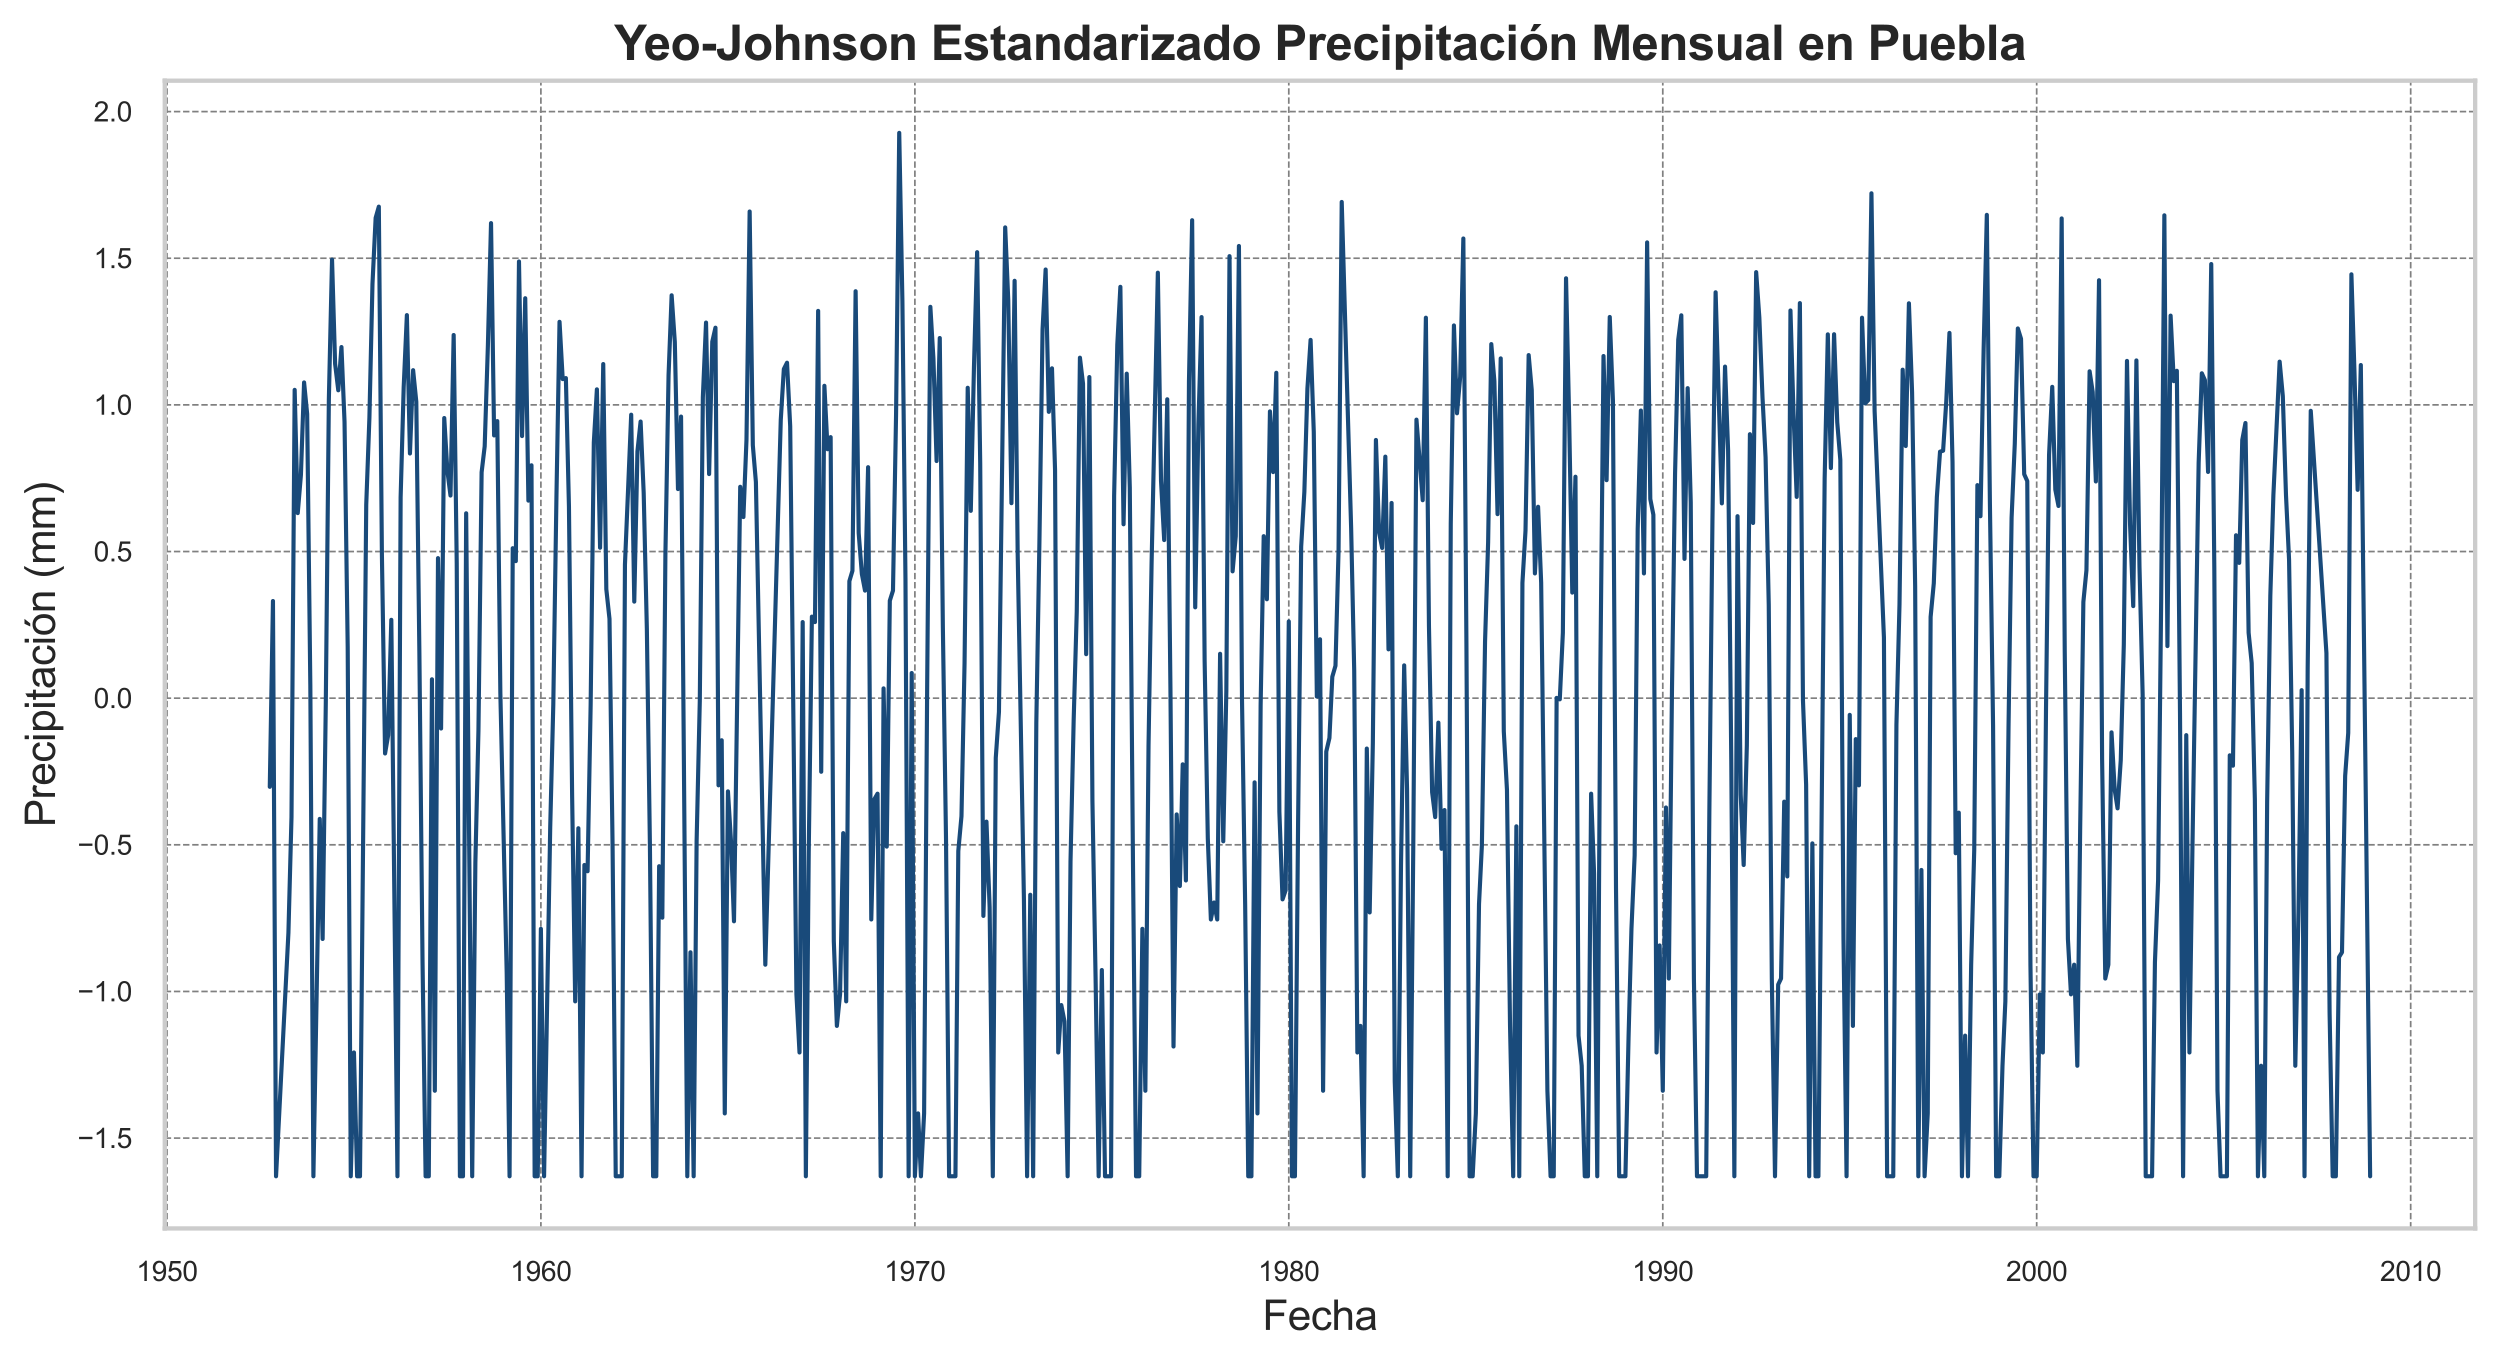 <?xml version="1.0" encoding="utf-8" standalone="no"?>
<!DOCTYPE svg PUBLIC "-//W3C//DTD SVG 1.1//EN"
  "http://www.w3.org/Graphics/SVG/1.1/DTD/svg11.dtd">
<svg xmlns:xlink="http://www.w3.org/1999/xlink" width="724.554pt" height="395.022pt" viewBox="0 0 724.554 395.022" xmlns="http://www.w3.org/2000/svg" version="1.1">
 <defs>
  <style type="text/css">*{stroke-linejoin: round; stroke-linecap: butt}</style>
 </defs>
 <g id="figure_1">
  <g id="patch_1">
   <path d="M -0 395.022 
L 724.554 395.022 
L 724.554 0 
L -0 0 
z
" style="fill: #ffffff"/>
  </g>
  <g id="axes_1">
   <g id="patch_2">
    <path d="M 47.754 356.032 
L 717.354 356.032 
L 717.354 23.392 
L 47.754 23.392 
z
" style="fill: #ffffff"/>
   </g>
   <g id="matplotlib.axis_1">
    <g id="xtick_1">
     <g id="line2d_1">
      <path d="M 48.399 356.032 
L 48.399 23.392 
" clip-path="url(#p175c2ffa17)" style="fill: none; stroke-dasharray: 1.85,0.8; stroke-dashoffset: 0; stroke: #808080; stroke-width: 0.5"/>
     </g>
     <g id="text_1">
      <!-- 1950 -->
      <g style="fill: #262626" transform="translate(39.502 371.258) scale(0.08 -0.08)">
       <defs>
        <path id="ArialMT-31" d="M 2384 0 
L 1822 0 
L 1822 3584 
Q 1619 3391 1289 3197 
Q 959 3003 697 2906 
L 697 3450 
Q 1169 3672 1522 3987 
Q 1875 4303 2022 4600 
L 2384 4600 
L 2384 0 
z
" transform="scale(0.016)"/>
        <path id="ArialMT-39" d="M 350 1059 
L 891 1109 
Q 959 728 1153 556 
Q 1347 384 1650 384 
Q 1909 384 2104 503 
Q 2300 622 2425 820 
Q 2550 1019 2634 1356 
Q 2719 1694 2719 2044 
Q 2719 2081 2716 2156 
Q 2547 1888 2255 1720 
Q 1963 1553 1622 1553 
Q 1053 1553 659 1965 
Q 266 2378 266 3053 
Q 266 3750 677 4175 
Q 1088 4600 1706 4600 
Q 2153 4600 2523 4359 
Q 2894 4119 3086 3673 
Q 3278 3228 3278 2384 
Q 3278 1506 3087 986 
Q 2897 466 2520 194 
Q 2144 -78 1638 -78 
Q 1100 -78 759 220 
Q 419 519 350 1059 
z
M 2653 3081 
Q 2653 3566 2395 3850 
Q 2138 4134 1775 4134 
Q 1400 4134 1122 3828 
Q 844 3522 844 3034 
Q 844 2597 1108 2323 
Q 1372 2050 1759 2050 
Q 2150 2050 2401 2323 
Q 2653 2597 2653 3081 
z
" transform="scale(0.016)"/>
        <path id="ArialMT-35" d="M 266 1200 
L 856 1250 
Q 922 819 1161 601 
Q 1400 384 1738 384 
Q 2144 384 2425 690 
Q 2706 997 2706 1503 
Q 2706 1984 2436 2262 
Q 2166 2541 1728 2541 
Q 1456 2541 1237 2417 
Q 1019 2294 894 2097 
L 366 2166 
L 809 4519 
L 3088 4519 
L 3088 3981 
L 1259 3981 
L 1013 2750 
Q 1425 3038 1878 3038 
Q 2478 3038 2890 2622 
Q 3303 2206 3303 1553 
Q 3303 931 2941 478 
Q 2500 -78 1738 -78 
Q 1113 -78 717 272 
Q 322 622 266 1200 
z
" transform="scale(0.016)"/>
        <path id="ArialMT-30" d="M 266 2259 
Q 266 3072 433 3567 
Q 600 4063 929 4331 
Q 1259 4600 1759 4600 
Q 2128 4600 2406 4451 
Q 2684 4303 2865 4023 
Q 3047 3744 3150 3342 
Q 3253 2941 3253 2259 
Q 3253 1453 3087 958 
Q 2922 463 2592 192 
Q 2263 -78 1759 -78 
Q 1097 -78 719 397 
Q 266 969 266 2259 
z
M 844 2259 
Q 844 1131 1108 757 
Q 1372 384 1759 384 
Q 2147 384 2411 759 
Q 2675 1134 2675 2259 
Q 2675 3391 2411 3762 
Q 2147 4134 1753 4134 
Q 1366 4134 1134 3806 
Q 844 3388 844 2259 
z
" transform="scale(0.016)"/>
       </defs>
       <use xlink:href="#ArialMT-31"/>
       <use xlink:href="#ArialMT-39" x="55.615"/>
       <use xlink:href="#ArialMT-35" x="111.23"/>
       <use xlink:href="#ArialMT-30" x="166.846"/>
      </g>
     </g>
    </g>
    <g id="xtick_2">
     <g id="line2d_2">
      <path d="M 156.762 356.032 
L 156.762 23.392 
" clip-path="url(#p175c2ffa17)" style="fill: none; stroke-dasharray: 1.85,0.8; stroke-dashoffset: 0; stroke: #808080; stroke-width: 0.5"/>
     </g>
     <g id="text_2">
      <!-- 1960 -->
      <g style="fill: #262626" transform="translate(147.865 371.258) scale(0.08 -0.08)">
       <defs>
        <path id="ArialMT-36" d="M 3184 3459 
L 2625 3416 
Q 2550 3747 2413 3897 
Q 2184 4138 1850 4138 
Q 1581 4138 1378 3988 
Q 1113 3794 959 3422 
Q 806 3050 800 2363 
Q 1003 2672 1297 2822 
Q 1591 2972 1913 2972 
Q 2475 2972 2870 2558 
Q 3266 2144 3266 1488 
Q 3266 1056 3080 686 
Q 2894 316 2569 119 
Q 2244 -78 1831 -78 
Q 1128 -78 684 439 
Q 241 956 241 2144 
Q 241 3472 731 4075 
Q 1159 4600 1884 4600 
Q 2425 4600 2770 4297 
Q 3116 3994 3184 3459 
z
M 888 1484 
Q 888 1194 1011 928 
Q 1134 663 1356 523 
Q 1578 384 1822 384 
Q 2178 384 2434 671 
Q 2691 959 2691 1453 
Q 2691 1928 2437 2201 
Q 2184 2475 1800 2475 
Q 1419 2475 1153 2201 
Q 888 1928 888 1484 
z
" transform="scale(0.016)"/>
       </defs>
       <use xlink:href="#ArialMT-31"/>
       <use xlink:href="#ArialMT-39" x="55.615"/>
       <use xlink:href="#ArialMT-36" x="111.23"/>
       <use xlink:href="#ArialMT-30" x="166.846"/>
      </g>
     </g>
    </g>
    <g id="xtick_3">
     <g id="line2d_3">
      <path d="M 265.155 356.032 
L 265.155 23.392 
" clip-path="url(#p175c2ffa17)" style="fill: none; stroke-dasharray: 1.85,0.8; stroke-dashoffset: 0; stroke: #808080; stroke-width: 0.5"/>
     </g>
     <g id="text_3">
      <!-- 1970 -->
      <g style="fill: #262626" transform="translate(256.258 371.258) scale(0.08 -0.08)">
       <defs>
        <path id="ArialMT-37" d="M 303 3981 
L 303 4522 
L 3269 4522 
L 3269 4084 
Q 2831 3619 2401 2847 
Q 1972 2075 1738 1259 
Q 1569 684 1522 0 
L 944 0 
Q 953 541 1156 1306 
Q 1359 2072 1739 2783 
Q 2119 3494 2547 3981 
L 303 3981 
z
" transform="scale(0.016)"/>
       </defs>
       <use xlink:href="#ArialMT-31"/>
       <use xlink:href="#ArialMT-39" x="55.615"/>
       <use xlink:href="#ArialMT-37" x="111.23"/>
       <use xlink:href="#ArialMT-30" x="166.846"/>
      </g>
     </g>
    </g>
    <g id="xtick_4">
     <g id="line2d_4">
      <path d="M 373.519 356.032 
L 373.519 23.392 
" clip-path="url(#p175c2ffa17)" style="fill: none; stroke-dasharray: 1.85,0.8; stroke-dashoffset: 0; stroke: #808080; stroke-width: 0.5"/>
     </g>
     <g id="text_4">
      <!-- 1980 -->
      <g style="fill: #262626" transform="translate(364.621 371.258) scale(0.08 -0.08)">
       <defs>
        <path id="ArialMT-38" d="M 1131 2484 
Q 781 2613 612 2850 
Q 444 3088 444 3419 
Q 444 3919 803 4259 
Q 1163 4600 1759 4600 
Q 2359 4600 2725 4251 
Q 3091 3903 3091 3403 
Q 3091 3084 2923 2848 
Q 2756 2613 2416 2484 
Q 2838 2347 3058 2040 
Q 3278 1734 3278 1309 
Q 3278 722 2862 322 
Q 2447 -78 1769 -78 
Q 1091 -78 675 323 
Q 259 725 259 1325 
Q 259 1772 486 2073 
Q 713 2375 1131 2484 
z
M 1019 3438 
Q 1019 3113 1228 2906 
Q 1438 2700 1772 2700 
Q 2097 2700 2305 2904 
Q 2513 3109 2513 3406 
Q 2513 3716 2298 3927 
Q 2084 4138 1766 4138 
Q 1444 4138 1231 3931 
Q 1019 3725 1019 3438 
z
M 838 1322 
Q 838 1081 952 856 
Q 1066 631 1291 507 
Q 1516 384 1775 384 
Q 2178 384 2440 643 
Q 2703 903 2703 1303 
Q 2703 1709 2433 1975 
Q 2163 2241 1756 2241 
Q 1359 2241 1098 1978 
Q 838 1716 838 1322 
z
" transform="scale(0.016)"/>
       </defs>
       <use xlink:href="#ArialMT-31"/>
       <use xlink:href="#ArialMT-39" x="55.615"/>
       <use xlink:href="#ArialMT-38" x="111.23"/>
       <use xlink:href="#ArialMT-30" x="166.846"/>
      </g>
     </g>
    </g>
    <g id="xtick_5">
     <g id="line2d_5">
      <path d="M 481.911 356.032 
L 481.911 23.392 
" clip-path="url(#p175c2ffa17)" style="fill: none; stroke-dasharray: 1.85,0.8; stroke-dashoffset: 0; stroke: #808080; stroke-width: 0.5"/>
     </g>
     <g id="text_5">
      <!-- 1990 -->
      <g style="fill: #262626" transform="translate(473.014 371.258) scale(0.08 -0.08)">
       <use xlink:href="#ArialMT-31"/>
       <use xlink:href="#ArialMT-39" x="55.615"/>
       <use xlink:href="#ArialMT-39" x="111.23"/>
       <use xlink:href="#ArialMT-30" x="166.846"/>
      </g>
     </g>
    </g>
    <g id="xtick_6">
     <g id="line2d_6">
      <path d="M 590.275 356.032 
L 590.275 23.392 
" clip-path="url(#p175c2ffa17)" style="fill: none; stroke-dasharray: 1.85,0.8; stroke-dashoffset: 0; stroke: #808080; stroke-width: 0.5"/>
     </g>
     <g id="text_6">
      <!-- 2000 -->
      <g style="fill: #262626" transform="translate(581.377 371.258) scale(0.08 -0.08)">
       <defs>
        <path id="ArialMT-32" d="M 3222 541 
L 3222 0 
L 194 0 
Q 188 203 259 391 
Q 375 700 629 1000 
Q 884 1300 1366 1694 
Q 2113 2306 2375 2664 
Q 2638 3022 2638 3341 
Q 2638 3675 2398 3904 
Q 2159 4134 1775 4134 
Q 1369 4134 1125 3890 
Q 881 3647 878 3216 
L 300 3275 
Q 359 3922 746 4261 
Q 1134 4600 1788 4600 
Q 2447 4600 2831 4234 
Q 3216 3869 3216 3328 
Q 3216 3053 3103 2787 
Q 2991 2522 2730 2228 
Q 2469 1934 1863 1422 
Q 1356 997 1212 845 
Q 1069 694 975 541 
L 3222 541 
z
" transform="scale(0.016)"/>
       </defs>
       <use xlink:href="#ArialMT-32"/>
       <use xlink:href="#ArialMT-30" x="55.615"/>
       <use xlink:href="#ArialMT-30" x="111.23"/>
       <use xlink:href="#ArialMT-30" x="166.846"/>
      </g>
     </g>
    </g>
    <g id="xtick_7">
     <g id="line2d_7">
      <path d="M 698.668 356.032 
L 698.668 23.392 
" clip-path="url(#p175c2ffa17)" style="fill: none; stroke-dasharray: 1.85,0.8; stroke-dashoffset: 0; stroke: #808080; stroke-width: 0.5"/>
     </g>
     <g id="text_7">
      <!-- 2010 -->
      <g style="fill: #262626" transform="translate(689.77 371.258) scale(0.08 -0.08)">
       <use xlink:href="#ArialMT-32"/>
       <use xlink:href="#ArialMT-30" x="55.615"/>
       <use xlink:href="#ArialMT-31" x="111.23"/>
       <use xlink:href="#ArialMT-30" x="166.846"/>
      </g>
     </g>
    </g>
    <g id="text_8">
     <!-- Fecha -->
     <g style="fill: #262626" transform="translate(365.879 385.437) scale(0.12 -0.12)">
      <defs>
       <path id="ArialMT-46" d="M 525 0 
L 525 4581 
L 3616 4581 
L 3616 4041 
L 1131 4041 
L 1131 2622 
L 3281 2622 
L 3281 2081 
L 1131 2081 
L 1131 0 
L 525 0 
z
" transform="scale(0.016)"/>
       <path id="ArialMT-65" d="M 2694 1069 
L 3275 997 
Q 3138 488 2766 206 
Q 2394 -75 1816 -75 
Q 1088 -75 661 373 
Q 234 822 234 1631 
Q 234 2469 665 2931 
Q 1097 3394 1784 3394 
Q 2450 3394 2872 2941 
Q 3294 2488 3294 1666 
Q 3294 1616 3291 1516 
L 816 1516 
Q 847 969 1125 678 
Q 1403 388 1819 388 
Q 2128 388 2347 550 
Q 2566 713 2694 1069 
z
M 847 1978 
L 2700 1978 
Q 2663 2397 2488 2606 
Q 2219 2931 1791 2931 
Q 1403 2931 1139 2672 
Q 875 2413 847 1978 
z
" transform="scale(0.016)"/>
       <path id="ArialMT-63" d="M 2588 1216 
L 3141 1144 
Q 3050 572 2676 248 
Q 2303 -75 1759 -75 
Q 1078 -75 664 370 
Q 250 816 250 1647 
Q 250 2184 428 2587 
Q 606 2991 970 3192 
Q 1334 3394 1763 3394 
Q 2303 3394 2647 3120 
Q 2991 2847 3088 2344 
L 2541 2259 
Q 2463 2594 2264 2762 
Q 2066 2931 1784 2931 
Q 1359 2931 1093 2626 
Q 828 2322 828 1663 
Q 828 994 1084 691 
Q 1341 388 1753 388 
Q 2084 388 2306 591 
Q 2528 794 2588 1216 
z
" transform="scale(0.016)"/>
       <path id="ArialMT-68" d="M 422 0 
L 422 4581 
L 984 4581 
L 984 2938 
Q 1378 3394 1978 3394 
Q 2347 3394 2619 3248 
Q 2891 3103 3008 2847 
Q 3125 2591 3125 2103 
L 3125 0 
L 2563 0 
L 2563 2103 
Q 2563 2525 2380 2717 
Q 2197 2909 1863 2909 
Q 1613 2909 1392 2779 
Q 1172 2650 1078 2428 
Q 984 2206 984 1816 
L 984 0 
L 422 0 
z
" transform="scale(0.016)"/>
       <path id="ArialMT-61" d="M 2588 409 
Q 2275 144 1986 34 
Q 1697 -75 1366 -75 
Q 819 -75 525 192 
Q 231 459 231 875 
Q 231 1119 342 1320 
Q 453 1522 633 1644 
Q 813 1766 1038 1828 
Q 1203 1872 1538 1913 
Q 2219 1994 2541 2106 
Q 2544 2222 2544 2253 
Q 2544 2597 2384 2738 
Q 2169 2928 1744 2928 
Q 1347 2928 1158 2789 
Q 969 2650 878 2297 
L 328 2372 
Q 403 2725 575 2942 
Q 747 3159 1072 3276 
Q 1397 3394 1825 3394 
Q 2250 3394 2515 3294 
Q 2781 3194 2906 3042 
Q 3031 2891 3081 2659 
Q 3109 2516 3109 2141 
L 3109 1391 
Q 3109 606 3145 398 
Q 3181 191 3288 0 
L 2700 0 
Q 2613 175 2588 409 
z
M 2541 1666 
Q 2234 1541 1622 1453 
Q 1275 1403 1131 1340 
Q 988 1278 909 1158 
Q 831 1038 831 891 
Q 831 666 1001 516 
Q 1172 366 1500 366 
Q 1825 366 2078 508 
Q 2331 650 2450 897 
Q 2541 1088 2541 1459 
L 2541 1666 
z
" transform="scale(0.016)"/>
      </defs>
      <use xlink:href="#ArialMT-46"/>
      <use xlink:href="#ArialMT-65" x="61.084"/>
      <use xlink:href="#ArialMT-63" x="116.699"/>
      <use xlink:href="#ArialMT-68" x="166.699"/>
      <use xlink:href="#ArialMT-61" x="222.314"/>
     </g>
    </g>
   </g>
   <g id="matplotlib.axis_2">
    <g id="ytick_1">
     <g id="line2d_8">
      <path d="M 47.754 329.845 
L 717.354 329.845 
" clip-path="url(#p175c2ffa17)" style="fill: none; stroke-dasharray: 1.85,0.8; stroke-dashoffset: 0; stroke: #808080; stroke-width: 0.5"/>
     </g>
     <g id="text_9">
      <!-- −1.5 -->
      <g style="fill: #262626" transform="translate(22.461 332.709) scale(0.08 -0.08)">
       <defs>
        <path id="ArialMT-2212" d="M 3381 1997 
L 356 1997 
L 356 2522 
L 3381 2522 
L 3381 1997 
z
" transform="scale(0.016)"/>
        <path id="ArialMT-2e" d="M 581 0 
L 581 641 
L 1222 641 
L 1222 0 
L 581 0 
z
" transform="scale(0.016)"/>
       </defs>
       <use xlink:href="#ArialMT-2212"/>
       <use xlink:href="#ArialMT-31" x="58.398"/>
       <use xlink:href="#ArialMT-2e" x="114.014"/>
       <use xlink:href="#ArialMT-35" x="141.797"/>
      </g>
     </g>
    </g>
    <g id="ytick_2">
     <g id="line2d_9">
      <path d="M 47.754 287.345 
L 717.354 287.345 
" clip-path="url(#p175c2ffa17)" style="fill: none; stroke-dasharray: 1.85,0.8; stroke-dashoffset: 0; stroke: #808080; stroke-width: 0.5"/>
     </g>
     <g id="text_10">
      <!-- −1.0 -->
      <g style="fill: #262626" transform="translate(22.461 290.208) scale(0.08 -0.08)">
       <use xlink:href="#ArialMT-2212"/>
       <use xlink:href="#ArialMT-31" x="58.398"/>
       <use xlink:href="#ArialMT-2e" x="114.014"/>
       <use xlink:href="#ArialMT-30" x="141.797"/>
      </g>
     </g>
    </g>
    <g id="ytick_3">
     <g id="line2d_10">
      <path d="M 47.754 244.844 
L 717.354 244.844 
" clip-path="url(#p175c2ffa17)" style="fill: none; stroke-dasharray: 1.85,0.8; stroke-dashoffset: 0; stroke: #808080; stroke-width: 0.5"/>
     </g>
     <g id="text_11">
      <!-- −0.5 -->
      <g style="fill: #262626" transform="translate(22.461 247.707) scale(0.08 -0.08)">
       <use xlink:href="#ArialMT-2212"/>
       <use xlink:href="#ArialMT-30" x="58.398"/>
       <use xlink:href="#ArialMT-2e" x="114.014"/>
       <use xlink:href="#ArialMT-35" x="141.797"/>
      </g>
     </g>
    </g>
    <g id="ytick_4">
     <g id="line2d_11">
      <path d="M 47.754 202.344 
L 717.354 202.344 
" clip-path="url(#p175c2ffa17)" style="fill: none; stroke-dasharray: 1.85,0.8; stroke-dashoffset: 0; stroke: #808080; stroke-width: 0.5"/>
     </g>
     <g id="text_12">
      <!-- 0.0 -->
      <g style="fill: #262626" transform="translate(27.134 205.207) scale(0.08 -0.08)">
       <use xlink:href="#ArialMT-30"/>
       <use xlink:href="#ArialMT-2e" x="55.615"/>
       <use xlink:href="#ArialMT-30" x="83.398"/>
      </g>
     </g>
    </g>
    <g id="ytick_5">
     <g id="line2d_12">
      <path d="M 47.754 159.843 
L 717.354 159.843 
" clip-path="url(#p175c2ffa17)" style="fill: none; stroke-dasharray: 1.85,0.8; stroke-dashoffset: 0; stroke: #808080; stroke-width: 0.5"/>
     </g>
     <g id="text_13">
      <!-- 0.5 -->
      <g style="fill: #262626" transform="translate(27.134 162.706) scale(0.08 -0.08)">
       <use xlink:href="#ArialMT-30"/>
       <use xlink:href="#ArialMT-2e" x="55.615"/>
       <use xlink:href="#ArialMT-35" x="83.398"/>
      </g>
     </g>
    </g>
    <g id="ytick_6">
     <g id="line2d_13">
      <path d="M 47.754 117.343 
L 717.354 117.343 
" clip-path="url(#p175c2ffa17)" style="fill: none; stroke-dasharray: 1.85,0.8; stroke-dashoffset: 0; stroke: #808080; stroke-width: 0.5"/>
     </g>
     <g id="text_14">
      <!-- 1.0 -->
      <g style="fill: #262626" transform="translate(27.134 120.206) scale(0.08 -0.08)">
       <use xlink:href="#ArialMT-31"/>
       <use xlink:href="#ArialMT-2e" x="55.615"/>
       <use xlink:href="#ArialMT-30" x="83.398"/>
      </g>
     </g>
    </g>
    <g id="ytick_7">
     <g id="line2d_14">
      <path d="M 47.754 74.842 
L 717.354 74.842 
" clip-path="url(#p175c2ffa17)" style="fill: none; stroke-dasharray: 1.85,0.8; stroke-dashoffset: 0; stroke: #808080; stroke-width: 0.5"/>
     </g>
     <g id="text_15">
      <!-- 1.5 -->
      <g style="fill: #262626" transform="translate(27.134 77.705) scale(0.08 -0.08)">
       <use xlink:href="#ArialMT-31"/>
       <use xlink:href="#ArialMT-2e" x="55.615"/>
       <use xlink:href="#ArialMT-35" x="83.398"/>
      </g>
     </g>
    </g>
    <g id="ytick_8">
     <g id="line2d_15">
      <path d="M 47.754 32.342 
L 717.354 32.342 
" clip-path="url(#p175c2ffa17)" style="fill: none; stroke-dasharray: 1.85,0.8; stroke-dashoffset: 0; stroke: #808080; stroke-width: 0.5"/>
     </g>
     <g id="text_16">
      <!-- 2.0 -->
      <g style="fill: #262626" transform="translate(27.134 35.205) scale(0.08 -0.08)">
       <use xlink:href="#ArialMT-32"/>
       <use xlink:href="#ArialMT-2e" x="55.615"/>
       <use xlink:href="#ArialMT-30" x="83.398"/>
      </g>
     </g>
    </g>
    <g id="text_17">
     <!-- Precipitación (mm) -->
     <g style="fill: #262626" transform="translate(15.936 239.719) rotate(-90) scale(0.12 -0.12)">
      <defs>
       <path id="ArialMT-50" d="M 494 0 
L 494 4581 
L 2222 4581 
Q 2678 4581 2919 4538 
Q 3256 4481 3484 4323 
Q 3713 4166 3852 3881 
Q 3991 3597 3991 3256 
Q 3991 2672 3619 2267 
Q 3247 1863 2275 1863 
L 1100 1863 
L 1100 0 
L 494 0 
z
M 1100 2403 
L 2284 2403 
Q 2872 2403 3119 2622 
Q 3366 2841 3366 3238 
Q 3366 3525 3220 3729 
Q 3075 3934 2838 4000 
Q 2684 4041 2272 4041 
L 1100 4041 
L 1100 2403 
z
" transform="scale(0.016)"/>
       <path id="ArialMT-72" d="M 416 0 
L 416 3319 
L 922 3319 
L 922 2816 
Q 1116 3169 1280 3281 
Q 1444 3394 1641 3394 
Q 1925 3394 2219 3213 
L 2025 2691 
Q 1819 2813 1613 2813 
Q 1428 2813 1281 2702 
Q 1134 2591 1072 2394 
Q 978 2094 978 1738 
L 978 0 
L 416 0 
z
" transform="scale(0.016)"/>
       <path id="ArialMT-69" d="M 425 3934 
L 425 4581 
L 988 4581 
L 988 3934 
L 425 3934 
z
M 425 0 
L 425 3319 
L 988 3319 
L 988 0 
L 425 0 
z
" transform="scale(0.016)"/>
       <path id="ArialMT-70" d="M 422 -1272 
L 422 3319 
L 934 3319 
L 934 2888 
Q 1116 3141 1344 3267 
Q 1572 3394 1897 3394 
Q 2322 3394 2647 3175 
Q 2972 2956 3137 2557 
Q 3303 2159 3303 1684 
Q 3303 1175 3120 767 
Q 2938 359 2589 142 
Q 2241 -75 1856 -75 
Q 1575 -75 1351 44 
Q 1128 163 984 344 
L 984 -1272 
L 422 -1272 
z
M 931 1641 
Q 931 1000 1190 694 
Q 1450 388 1819 388 
Q 2194 388 2461 705 
Q 2728 1022 2728 1688 
Q 2728 2322 2467 2637 
Q 2206 2953 1844 2953 
Q 1484 2953 1207 2617 
Q 931 2281 931 1641 
z
" transform="scale(0.016)"/>
       <path id="ArialMT-74" d="M 1650 503 
L 1731 6 
Q 1494 -44 1306 -44 
Q 1000 -44 831 53 
Q 663 150 594 308 
Q 525 466 525 972 
L 525 2881 
L 113 2881 
L 113 3319 
L 525 3319 
L 525 4141 
L 1084 4478 
L 1084 3319 
L 1650 3319 
L 1650 2881 
L 1084 2881 
L 1084 941 
Q 1084 700 1114 631 
Q 1144 563 1211 522 
Q 1278 481 1403 481 
Q 1497 481 1650 503 
z
" transform="scale(0.016)"/>
       <path id="ArialMT-f3" d="M 213 1659 
Q 213 2581 725 3025 
Q 1153 3394 1769 3394 
Q 2453 3394 2887 2945 
Q 3322 2497 3322 1706 
Q 3322 1066 3130 698 
Q 2938 331 2570 128 
Q 2203 -75 1769 -75 
Q 1072 -75 642 372 
Q 213 819 213 1659 
z
M 791 1659 
Q 791 1022 1069 705 
Q 1347 388 1769 388 
Q 2188 388 2466 706 
Q 2744 1025 2744 1678 
Q 2744 2294 2464 2611 
Q 2184 2928 1769 2928 
Q 1347 2928 1069 2612 
Q 791 2297 791 1659 
z
M 1454 3731 
L 1869 4606 
L 2607 4606 
L 1919 3731 
L 1454 3731 
z
" transform="scale(0.016)"/>
       <path id="ArialMT-6e" d="M 422 0 
L 422 3319 
L 928 3319 
L 928 2847 
Q 1294 3394 1984 3394 
Q 2284 3394 2536 3286 
Q 2788 3178 2913 3003 
Q 3038 2828 3088 2588 
Q 3119 2431 3119 2041 
L 3119 0 
L 2556 0 
L 2556 2019 
Q 2556 2363 2490 2533 
Q 2425 2703 2258 2804 
Q 2091 2906 1866 2906 
Q 1506 2906 1245 2678 
Q 984 2450 984 1813 
L 984 0 
L 422 0 
z
" transform="scale(0.016)"/>
       <path id="ArialMT-20" transform="scale(0.016)"/>
       <path id="ArialMT-28" d="M 1497 -1347 
Q 1031 -759 709 28 
Q 388 816 388 1659 
Q 388 2403 628 3084 
Q 909 3875 1497 4659 
L 1900 4659 
Q 1522 4009 1400 3731 
Q 1209 3300 1100 2831 
Q 966 2247 966 1656 
Q 966 153 1900 -1347 
L 1497 -1347 
z
" transform="scale(0.016)"/>
       <path id="ArialMT-6d" d="M 422 0 
L 422 3319 
L 925 3319 
L 925 2853 
Q 1081 3097 1340 3245 
Q 1600 3394 1931 3394 
Q 2300 3394 2536 3241 
Q 2772 3088 2869 2813 
Q 3263 3394 3894 3394 
Q 4388 3394 4653 3120 
Q 4919 2847 4919 2278 
L 4919 0 
L 4359 0 
L 4359 2091 
Q 4359 2428 4304 2576 
Q 4250 2725 4106 2815 
Q 3963 2906 3769 2906 
Q 3419 2906 3187 2673 
Q 2956 2441 2956 1928 
L 2956 0 
L 2394 0 
L 2394 2156 
Q 2394 2531 2256 2718 
Q 2119 2906 1806 2906 
Q 1569 2906 1367 2781 
Q 1166 2656 1075 2415 
Q 984 2175 984 1722 
L 984 0 
L 422 0 
z
" transform="scale(0.016)"/>
       <path id="ArialMT-29" d="M 791 -1347 
L 388 -1347 
Q 1322 153 1322 1656 
Q 1322 2244 1188 2822 
Q 1081 3291 891 3722 
Q 769 4003 388 4659 
L 791 4659 
Q 1378 3875 1659 3084 
Q 1900 2403 1900 1659 
Q 1900 816 1576 28 
Q 1253 -759 791 -1347 
z
" transform="scale(0.016)"/>
      </defs>
      <use xlink:href="#ArialMT-50"/>
      <use xlink:href="#ArialMT-72" x="66.699"/>
      <use xlink:href="#ArialMT-65" x="100"/>
      <use xlink:href="#ArialMT-63" x="155.615"/>
      <use xlink:href="#ArialMT-69" x="205.615"/>
      <use xlink:href="#ArialMT-70" x="227.832"/>
      <use xlink:href="#ArialMT-69" x="283.447"/>
      <use xlink:href="#ArialMT-74" x="305.664"/>
      <use xlink:href="#ArialMT-61" x="333.447"/>
      <use xlink:href="#ArialMT-63" x="389.062"/>
      <use xlink:href="#ArialMT-69" x="439.062"/>
      <use xlink:href="#ArialMT-f3" x="461.279"/>
      <use xlink:href="#ArialMT-6e" x="516.895"/>
      <use xlink:href="#ArialMT-20" x="572.51"/>
      <use xlink:href="#ArialMT-28" x="600.293"/>
      <use xlink:href="#ArialMT-6d" x="633.594"/>
      <use xlink:href="#ArialMT-6d" x="716.895"/>
      <use xlink:href="#ArialMT-29" x="800.195"/>
     </g>
    </g>
   </g>
   <g id="line2d_16">
    <path d="M 78.19 228.034 
L 79.11 174.189 
L 80 340.912 
L 83.59 270.344 
L 84.481 236.812 
L 85.4 112.997 
L 86.291 148.705 
L 87.21 137.65 
L 88.13 110.84 
L 89.021 119.981 
L 89.94 198.747 
L 90.831 340.912 
L 92.67 237.336 
L 93.501 272.132 
L 94.421 203.911 
L 95.311 115.682 
L 96.231 75.252 
L 97.121 105.442 
L 98.041 113.112 
L 98.961 100.588 
L 99.851 122.258 
L 100.771 187.558 
L 101.661 340.912 
L 102.581 305.03 
L 103.501 340.912 
L 104.331 340.912 
L 106.141 146.292 
L 107.061 121.112 
L 107.951 82.307 
L 108.871 63.148 
L 109.791 59.895 
L 110.681 160.695 
L 111.601 218.369 
L 112.491 213.062 
L 113.411 179.638 
L 115.191 340.912 
L 116.111 144.123 
L 117.001 112.12 
L 117.921 91.328 
L 118.811 131.432 
L 119.731 107.288 
L 120.651 116.437 
L 121.541 188.837 
L 122.461 278.839 
L 123.351 340.912 
L 124.271 340.912 
L 125.191 196.876 
L 126.022 316.118 
L 126.942 161.76 
L 127.832 211.139 
L 128.752 121.154 
L 129.642 136.265 
L 130.562 143.618 
L 131.482 97.096 
L 132.372 163.352 
L 133.292 340.912 
L 134.182 340.912 
L 135.102 148.764 
L 136.852 340.912 
L 137.772 249.991 
L 138.662 211.773 
L 139.582 136.877 
L 140.472 129.354 
L 141.392 100.455 
L 142.312 64.666 
L 143.202 126.199 
L 144.122 122.045 
L 145.012 200.811 
L 146.852 281.936 
L 147.683 340.912 
L 148.602 158.885 
L 149.493 162.624 
L 150.412 75.786 
L 151.303 126.379 
L 152.223 86.438 
L 153.142 145.086 
L 154.033 134.854 
L 154.952 340.912 
L 155.843 340.912 
L 156.762 269.198 
L 157.682 340.912 
L 159.463 239.767 
L 160.353 204.328 
L 161.273 143.674 
L 162.163 93.272 
L 163.083 109.873 
L 164.002 109.578 
L 164.893 146.815 
L 165.812 230.483 
L 166.703 290.22 
L 167.622 240.045 
L 168.542 340.912 
L 169.373 250.694 
L 170.293 252.504 
L 171.183 204.328 
L 172.103 128.197 
L 172.993 112.843 
L 173.913 158.748 
L 174.833 105.512 
L 175.723 170.762 
L 176.643 179.359 
L 177.533 244.741 
L 178.453 340.912 
L 180.203 340.912 
L 181.123 163.646 
L 182.933 120.189 
L 183.824 174.36 
L 184.743 130.812 
L 185.663 122.173 
L 186.553 142.839 
L 187.473 182.3 
L 188.363 245.364 
L 189.283 340.912 
L 190.203 340.912 
L 191.034 251.05 
L 191.954 265.96 
L 192.844 160.906 
L 193.764 108.699 
L 194.654 85.586 
L 195.574 99.136 
L 196.494 141.74 
L 197.384 120.733 
L 199.194 340.912 
L 200.114 276 
L 201.033 340.912 
L 201.894 243.823 
L 202.814 203.223 
L 203.704 115.091 
L 204.624 93.487 
L 205.514 137.391 
L 206.434 99.037 
L 207.354 94.976 
L 208.244 227.602 
L 209.164 214.55 
L 210.054 322.69 
L 210.974 229.355 
L 211.894 244.433 
L 212.724 267.009 
L 214.534 141.088 
L 215.454 149.85 
L 216.344 127.51 
L 217.264 61.299 
L 218.184 129.028 
L 219.074 139.694 
L 221.804 279.587 
L 226.285 121.662 
L 227.175 106.966 
L 228.095 105.126 
L 229.014 123.508 
L 230.824 288.182 
L 231.715 305.03 
L 232.634 180.293 
L 233.554 340.912 
L 234.385 246.961 
L 235.305 178.713 
L 236.195 180.293 
L 237.115 90.103 
L 238.005 223.668 
L 238.925 111.817 
L 239.845 130.198 
L 240.735 126.694 
L 241.655 272.748 
L 242.545 297.329 
L 243.465 288.182 
L 244.385 241.461 
L 245.245 290.22 
L 246.165 168.438 
L 247.055 165.433 
L 247.975 84.406 
L 248.865 154.486 
L 249.785 166.344 
L 250.705 171.17 
L 251.595 135.405 
L 252.515 266.48 
L 253.405 231.638 
L 254.325 230.029 
L 255.245 340.912 
L 256.076 199.512 
L 256.995 245.364 
L 257.886 174.103 
L 258.805 171.17 
L 259.696 120.231 
L 260.615 38.512 
L 261.535 87.298 
L 262.425 167.889 
L 263.345 340.912 
L 264.235 195.061 
L 265.155 340.912 
L 266.075 322.69 
L 266.906 340.912 
L 267.826 322.69 
L 268.716 198.494 
L 269.636 88.924 
L 270.526 103.978 
L 271.446 133.615 
L 272.366 97.965 
L 273.256 181.432 
L 274.176 243.221 
L 275.066 340.912 
L 276.906 340.912 
L 277.736 246.637 
L 278.656 236.553 
L 279.546 192.267 
L 280.466 112.386 
L 281.356 148.05 
L 282.276 106.36 
L 283.196 73.092 
L 284.086 134.356 
L 285.006 265.446 
L 285.896 238.132 
L 286.816 262.975 
L 287.736 340.912 
L 288.596 219.644 
L 289.516 206.316 
L 291.326 65.907 
L 292.216 87.125 
L 293.136 145.83 
L 294.056 81.383 
L 294.946 160.554 
L 296.756 260.652 
L 297.676 340.912 
L 298.596 259.321 
L 299.427 340.912 
L 300.347 209.434 
L 301.237 157.658 
L 302.157 95.415 
L 303.047 78.112 
L 303.967 119.359 
L 304.887 106.752 
L 305.777 136.265 
L 306.697 305.03 
L 307.587 291.292 
L 308.507 296.017 
L 309.426 340.912 
L 310.257 249.643 
L 311.177 208.525 
L 312.067 177.26 
L 312.987 103.668 
L 313.877 111.177 
L 314.797 189.595 
L 315.717 109.284 
L 316.607 232.107 
L 317.527 283.601 
L 318.417 340.912 
L 319.337 281.135 
L 320.257 340.912 
L 322.007 340.912 
L 322.898 143.73 
L 323.817 99.892 
L 324.708 83.13 
L 325.627 151.944 
L 326.547 108.299 
L 327.437 141.359 
L 328.357 249.643 
L 329.247 340.912 
L 330.167 340.912 
L 331.087 269.198 
L 331.948 316.118 
L 332.867 216.079 
L 333.758 163.133 
L 335.568 79.031 
L 336.488 139.376 
L 337.407 156.519 
L 338.298 115.722 
L 339.217 199.512 
L 340.108 303.302 
L 341.027 236.038 
L 341.947 256.784 
L 342.778 221.522 
L 343.698 255.176 
L 344.588 110.504 
L 345.508 63.825 
L 346.398 176.014 
L 347.318 122.988 
L 348.238 91.901 
L 349.128 191.475 
L 350.048 242.923 
L 350.938 266.48 
L 351.858 261.565 
L 352.778 266.48 
L 353.608 189.486 
L 354.528 243.823 
L 355.418 200.288 
L 356.338 74.241 
L 357.228 165.584 
L 358.148 155.397 
L 359.068 71.295 
L 359.958 202.814 
L 360.878 262.5 
L 361.768 340.912 
L 362.688 340.912 
L 363.608 226.748 
L 364.439 322.69 
L 365.359 204.328 
L 366.249 155.397 
L 367.169 173.676 
L 368.059 119.235 
L 368.979 136.826 
L 369.899 108.045 
L 370.789 235.276 
L 371.709 260.652 
L 372.599 258.033 
L 373.519 180.105 
L 374.438 340.912 
L 375.299 340.912 
L 376.219 237.865 
L 377.109 158.405 
L 378.029 142.563 
L 378.919 112.576 
L 379.839 98.516 
L 380.759 125.174 
L 381.649 201.871 
L 382.569 185.28 
L 383.459 316.118 
L 384.379 217.832 
L 385.298 213.883 
L 386.129 196.143 
L 387.049 192.953 
L 387.939 159.575 
L 388.859 58.532 
L 391.589 153.077 
L 392.479 194.35 
L 393.399 305.03 
L 394.289 297.329 
L 395.209 340.912 
L 396.129 216.949 
L 396.96 264.439 
L 397.879 215.394 
L 398.77 127.51 
L 399.69 154.357 
L 400.58 158.816 
L 401.5 132.346 
L 402.419 188.194 
L 403.31 145.773 
L 404.229 313.448 
L 405.12 340.912 
L 406.039 250.694 
L 406.959 192.838 
L 407.79 228.69 
L 408.71 340.912 
L 409.6 244.741 
L 410.52 121.619 
L 412.33 144.972 
L 413.25 92.082 
L 414.14 181.337 
L 415.06 229.579 
L 415.95 236.812 
L 416.87 209.434 
L 417.79 245.996 
L 418.65 234.775 
L 419.57 340.912 
L 420.46 151.881 
L 421.38 94.322 
L 422.27 119.773 
L 423.19 109.247 
L 424.11 69.124 
L 425 186.409 
L 425.92 340.912 
L 426.81 340.912 
L 427.73 322.69 
L 428.65 262.03 
L 429.48 245.052 
L 430.4 185.893 
L 431.291 157.187 
L 432.21 99.727 
L 433.101 110.43 
L 434.02 149.004 
L 434.94 103.875 
L 435.83 211.932 
L 436.75 228.911 
L 437.64 297.329 
L 438.56 340.912 
L 439.48 239.49 
L 440.311 340.912 
L 441.231 168.912 
L 442.121 153.842 
L 443.041 102.913 
L 443.931 113.035 
L 444.851 166.191 
L 445.771 146.873 
L 446.661 168.912 
L 448.471 316.118 
L 449.391 340.912 
L 450.31 340.912 
L 451.141 202.273 
L 452.061 202.678 
L 452.951 183.377 
L 453.871 80.655 
L 454.761 120.649 
L 455.681 171.747 
L 456.601 138.169 
L 457.491 300.152 
L 458.411 308.88 
L 459.301 340.912 
L 460.221 340.912 
L 461.141 230.029 
L 462.001 253.25 
L 462.921 340.912 
L 463.811 194.705 
L 464.731 103.187 
L 465.621 139.165 
L 466.541 91.87 
L 467.461 116.079 
L 468.351 257.196 
L 469.271 340.912 
L 471.081 340.912 
L 472.001 300.152 
L 472.832 269.198 
L 473.752 247.948 
L 474.642 153.267 
L 475.562 118.988 
L 476.452 166.191 
L 477.372 70.252 
L 478.291 144.631 
L 479.182 149.185 
L 480.101 305.03 
L 480.992 274.013 
L 481.911 316.118 
L 482.831 234.032 
L 483.662 283.601 
L 484.582 199.384 
L 485.472 137.134 
L 486.392 98.451 
L 487.282 91.388 
L 488.202 161.975 
L 489.122 112.5 
L 490.012 145.543 
L 490.932 283.601 
L 491.822 340.912 
L 494.493 340.912 
L 495.412 234.775 
L 496.303 150.889 
L 497.222 84.713 
L 499.032 145.888 
L 499.952 106.254 
L 500.842 130.623 
L 501.762 220.575 
L 502.652 340.912 
L 503.572 149.607 
L 504.492 230.255 
L 505.353 250.694 
L 506.272 216.079 
L 507.163 125.841 
L 508.082 151.57 
L 508.973 78.873 
L 509.892 92.052 
L 510.812 115.17 
L 511.702 132.54 
L 512.622 175.313 
L 513.512 283.601 
L 514.432 340.912 
L 515.352 285.355 
L 516.183 283.601 
L 517.103 232.344 
L 517.993 254.01 
L 518.913 89.985 
L 519.803 119.856 
L 520.723 144.01 
L 521.643 87.846 
L 522.533 202.814 
L 523.453 227.387 
L 524.343 340.912 
L 525.263 244.433 
L 526.183 340.912 
L 527.013 340.912 
L 528.823 138.639 
L 529.743 96.904 
L 530.633 135.657 
L 531.553 96.872 
L 532.473 122.387 
L 533.363 133.271 
L 534.283 272.132 
L 535.173 340.912 
L 536.093 207.189 
L 537.013 297.329 
L 537.844 214.216 
L 538.764 227.602 
L 539.654 92.082 
L 540.574 116.917 
L 541.464 115.959 
L 542.384 56.026 
L 543.303 119.153 
L 546.004 184.774 
L 546.923 340.912 
L 548.704 340.912 
L 549.624 210.048 
L 550.514 175.226 
L 551.434 107.145 
L 552.324 129.261 
L 553.244 87.904 
L 554.164 113.805 
L 555.054 169.951 
L 555.974 340.912 
L 556.864 252.136 
L 557.784 340.912 
L 558.703 322.69 
L 559.534 178.805 
L 560.454 169.071 
L 561.344 144.066 
L 562.264 130.907 
L 563.154 130.623 
L 564.074 116.277 
L 564.994 96.49 
L 565.884 133.96 
L 566.804 247.288 
L 567.694 235.529 
L 568.614 340.912 
L 569.534 300.152 
L 570.365 340.912 
L 571.284 279.587 
L 572.175 246.315 
L 573.094 140.603 
L 573.985 149.607 
L 574.904 100.988 
L 575.824 62.275 
L 576.714 145.773 
L 577.634 210.358 
L 578.524 340.912 
L 579.444 340.912 
L 580.364 308.88 
L 581.195 290.22 
L 582.115 210.513 
L 583.005 150.032 
L 583.925 128.658 
L 584.815 95.195 
L 585.735 98.191 
L 586.655 137.443 
L 587.545 139.429 
L 588.465 279.587 
L 589.355 340.912 
L 590.275 340.912 
L 591.195 288.182 
L 592.055 305.03 
L 592.975 205.598 
L 593.865 131.768 
L 594.785 112.12 
L 595.675 141.904 
L 596.595 146.64 
L 597.515 63.306 
L 598.405 188.729 
L 599.325 272.132 
L 600.215 288.182 
L 601.135 279.587 
L 602.055 308.88 
L 602.885 239.49 
L 603.805 174.446 
L 604.695 165.282 
L 605.615 107.612 
L 606.505 113.612 
L 607.425 139.535 
L 608.345 81.221 
L 609.235 220.014 
L 610.155 283.601 
L 611.045 279.587 
L 611.965 212.253 
L 612.885 228.911 
L 613.716 234.279 
L 614.636 220.387 
L 615.526 186.824 
L 616.446 104.603 
L 617.336 151.944 
L 618.256 175.663 
L 619.176 104.464 
L 620.066 164.236 
L 620.986 201.338 
L 621.876 340.912 
L 623.715 340.912 
L 624.546 278.839 
L 625.466 255.176 
L 626.356 173.676 
L 627.276 62.409 
L 628.166 187.243 
L 629.086 91.478 
L 630.006 110.467 
L 630.896 107.468 
L 631.816 207.189 
L 632.706 340.912 
L 633.626 213.062 
L 634.546 305.03 
L 635.406 246.315 
L 637.216 134.108 
L 638.136 108.19 
L 639.026 110.17 
L 639.946 136.775 
L 640.866 76.529 
L 641.756 164.683 
L 642.676 316.118 
L 643.566 340.912 
L 645.406 340.912 
L 646.237 218.912 
L 647.157 221.905 
L 648.047 155.135 
L 648.967 163.133 
L 649.857 127.51 
L 650.777 122.601 
L 651.696 183.377 
L 652.587 192.153 
L 653.506 231.638 
L 654.397 340.912 
L 655.316 308.88 
L 656.236 340.912 
L 657.067 232.344 
L 657.987 172.662 
L 658.877 143.45 
L 660.687 104.812 
L 661.607 114.817 
L 662.527 143.45 
L 663.417 162.191 
L 664.337 218.19 
L 665.227 308.88 
L 666.147 264.439 
L 667.067 200.028 
L 667.897 340.912 
L 668.817 193.532 
L 669.707 119.07 
L 674.247 189.269 
L 675.167 293.56 
L 676.057 340.912 
L 676.977 340.912 
L 677.897 277.39 
L 678.758 276 
L 679.677 224.878 
L 680.568 212.414 
L 681.487 79.508 
L 682.378 108.081 
L 683.297 141.959 
L 684.217 105.794 
L 686.917 340.912 
L 686.917 340.912 
" clip-path="url(#p175c2ffa17)" style="fill: none; stroke: #194a7a; stroke-width: 1.2; stroke-linecap: round"/>
   </g>
   <g id="patch_3">
    <path d="M 47.754 356.032 
L 47.754 23.392 
" style="fill: none; stroke: #cccccc; stroke-width: 1.25; stroke-linejoin: miter; stroke-linecap: square"/>
   </g>
   <g id="patch_4">
    <path d="M 717.354 356.032 
L 717.354 23.392 
" style="fill: none; stroke: #cccccc; stroke-width: 1.25; stroke-linejoin: miter; stroke-linecap: square"/>
   </g>
   <g id="patch_5">
    <path d="M 47.754 356.032 
L 717.354 356.032 
" style="fill: none; stroke: #cccccc; stroke-width: 1.25; stroke-linejoin: miter; stroke-linecap: square"/>
   </g>
   <g id="patch_6">
    <path d="M 47.754 23.392 
L 717.354 23.392 
" style="fill: none; stroke: #cccccc; stroke-width: 1.25; stroke-linejoin: miter; stroke-linecap: square"/>
   </g>
   <g id="text_18">
    <!-- Yeo-Johnson Estandarizado Precipitación Mensual en Puebla -->
    <g style="fill: #262626" transform="translate(177.965 17.392) scale(0.14 -0.14)">
     <defs>
      <path id="Arial-BoldMT-59" d="M 1669 0 
L 1669 1928 
L -9 4581 
L 1075 4581 
L 2153 2769 
L 3209 4581 
L 4275 4581 
L 2591 1922 
L 2591 0 
L 1669 0 
z
" transform="scale(0.016)"/>
      <path id="Arial-BoldMT-65" d="M 2381 1056 
L 3256 909 
Q 3088 428 2723 176 
Q 2359 -75 1813 -75 
Q 947 -75 531 491 
Q 203 944 203 1634 
Q 203 2459 634 2926 
Q 1066 3394 1725 3394 
Q 2466 3394 2894 2905 
Q 3322 2416 3303 1406 
L 1103 1406 
Q 1113 1016 1316 798 
Q 1519 581 1822 581 
Q 2028 581 2168 693 
Q 2309 806 2381 1056 
z
M 2431 1944 
Q 2422 2325 2234 2523 
Q 2047 2722 1778 2722 
Q 1491 2722 1303 2513 
Q 1116 2303 1119 1944 
L 2431 1944 
z
" transform="scale(0.016)"/>
      <path id="Arial-BoldMT-6f" d="M 256 1706 
Q 256 2144 472 2553 
Q 688 2963 1083 3178 
Q 1478 3394 1966 3394 
Q 2719 3394 3200 2905 
Q 3681 2416 3681 1669 
Q 3681 916 3195 420 
Q 2709 -75 1972 -75 
Q 1516 -75 1102 131 
Q 688 338 472 736 
Q 256 1134 256 1706 
z
M 1156 1659 
Q 1156 1166 1390 903 
Q 1625 641 1969 641 
Q 2313 641 2545 903 
Q 2778 1166 2778 1666 
Q 2778 2153 2545 2415 
Q 2313 2678 1969 2678 
Q 1625 2678 1390 2415 
Q 1156 2153 1156 1659 
z
" transform="scale(0.016)"/>
      <path id="Arial-BoldMT-2d" d="M 359 1222 
L 359 2100 
L 2084 2100 
L 2084 1222 
L 359 1222 
z
" transform="scale(0.016)"/>
      <path id="Arial-BoldMT-4a" d="M 2119 4581 
L 3041 4581 
L 3041 1681 
Q 3041 1113 2941 806 
Q 2806 406 2453 164 
Q 2100 -78 1522 -78 
Q 844 -78 478 301 
Q 113 681 109 1416 
L 981 1516 
Q 997 1122 1097 959 
Q 1247 713 1553 713 
Q 1863 713 1991 889 
Q 2119 1066 2119 1622 
L 2119 4581 
z
" transform="scale(0.016)"/>
      <path id="Arial-BoldMT-68" d="M 1334 4581 
L 1334 2897 
Q 1759 3394 2350 3394 
Q 2653 3394 2897 3281 
Q 3141 3169 3264 2994 
Q 3388 2819 3433 2606 
Q 3478 2394 3478 1947 
L 3478 0 
L 2600 0 
L 2600 1753 
Q 2600 2275 2550 2415 
Q 2500 2556 2373 2639 
Q 2247 2722 2056 2722 
Q 1838 2722 1666 2615 
Q 1494 2509 1414 2295 
Q 1334 2081 1334 1663 
L 1334 0 
L 456 0 
L 456 4581 
L 1334 4581 
z
" transform="scale(0.016)"/>
      <path id="Arial-BoldMT-6e" d="M 3478 0 
L 2600 0 
L 2600 1694 
Q 2600 2231 2544 2389 
Q 2488 2547 2361 2634 
Q 2234 2722 2056 2722 
Q 1828 2722 1647 2597 
Q 1466 2472 1398 2265 
Q 1331 2059 1331 1503 
L 1331 0 
L 453 0 
L 453 3319 
L 1269 3319 
L 1269 2831 
Q 1703 3394 2363 3394 
Q 2653 3394 2893 3289 
Q 3134 3184 3257 3021 
Q 3381 2859 3429 2653 
Q 3478 2447 3478 2063 
L 3478 0 
z
" transform="scale(0.016)"/>
      <path id="Arial-BoldMT-73" d="M 150 947 
L 1031 1081 
Q 1088 825 1259 692 
Q 1431 559 1741 559 
Q 2081 559 2253 684 
Q 2369 772 2369 919 
Q 2369 1019 2306 1084 
Q 2241 1147 2013 1200 
Q 950 1434 666 1628 
Q 272 1897 272 2375 
Q 272 2806 612 3100 
Q 953 3394 1669 3394 
Q 2350 3394 2681 3172 
Q 3013 2950 3138 2516 
L 2309 2363 
Q 2256 2556 2107 2659 
Q 1959 2763 1684 2763 
Q 1338 2763 1188 2666 
Q 1088 2597 1088 2488 
Q 1088 2394 1175 2328 
Q 1294 2241 1995 2081 
Q 2697 1922 2975 1691 
Q 3250 1456 3250 1038 
Q 3250 581 2869 253 
Q 2488 -75 1741 -75 
Q 1063 -75 667 200 
Q 272 475 150 947 
z
" transform="scale(0.016)"/>
      <path id="Arial-BoldMT-20" transform="scale(0.016)"/>
      <path id="Arial-BoldMT-45" d="M 466 0 
L 466 4581 
L 3863 4581 
L 3863 3806 
L 1391 3806 
L 1391 2791 
L 3691 2791 
L 3691 2019 
L 1391 2019 
L 1391 772 
L 3950 772 
L 3950 0 
L 466 0 
z
" transform="scale(0.016)"/>
      <path id="Arial-BoldMT-74" d="M 1981 3319 
L 1981 2619 
L 1381 2619 
L 1381 1281 
Q 1381 875 1398 808 
Q 1416 741 1477 697 
Q 1538 653 1625 653 
Q 1747 653 1978 738 
L 2053 56 
Q 1747 -75 1359 -75 
Q 1122 -75 931 4 
Q 741 84 652 211 
Q 563 338 528 553 
Q 500 706 500 1172 
L 500 2619 
L 97 2619 
L 97 3319 
L 500 3319 
L 500 3978 
L 1381 4491 
L 1381 3319 
L 1981 3319 
z
" transform="scale(0.016)"/>
      <path id="Arial-BoldMT-61" d="M 1116 2306 
L 319 2450 
Q 453 2931 781 3162 
Q 1109 3394 1756 3394 
Q 2344 3394 2631 3255 
Q 2919 3116 3036 2902 
Q 3153 2688 3153 2116 
L 3144 1091 
Q 3144 653 3186 445 
Q 3228 238 3344 0 
L 2475 0 
Q 2441 88 2391 259 
Q 2369 338 2359 363 
Q 2134 144 1878 34 
Q 1622 -75 1331 -75 
Q 819 -75 523 203 
Q 228 481 228 906 
Q 228 1188 362 1408 
Q 497 1628 739 1745 
Q 981 1863 1438 1950 
Q 2053 2066 2291 2166 
L 2291 2253 
Q 2291 2506 2166 2614 
Q 2041 2722 1694 2722 
Q 1459 2722 1328 2630 
Q 1197 2538 1116 2306 
z
M 2291 1594 
Q 2122 1538 1756 1459 
Q 1391 1381 1278 1306 
Q 1106 1184 1106 997 
Q 1106 813 1243 678 
Q 1381 544 1594 544 
Q 1831 544 2047 700 
Q 2206 819 2256 991 
Q 2291 1103 2291 1419 
L 2291 1594 
z
" transform="scale(0.016)"/>
      <path id="Arial-BoldMT-64" d="M 3503 0 
L 2688 0 
L 2688 488 
Q 2484 203 2207 64 
Q 1931 -75 1650 -75 
Q 1078 -75 670 386 
Q 263 847 263 1672 
Q 263 2516 659 2955 
Q 1056 3394 1663 3394 
Q 2219 3394 2625 2931 
L 2625 4581 
L 3503 4581 
L 3503 0 
z
M 1159 1731 
Q 1159 1200 1306 963 
Q 1519 619 1900 619 
Q 2203 619 2415 876 
Q 2628 1134 2628 1647 
Q 2628 2219 2422 2470 
Q 2216 2722 1894 2722 
Q 1581 2722 1370 2473 
Q 1159 2225 1159 1731 
z
" transform="scale(0.016)"/>
      <path id="Arial-BoldMT-72" d="M 1300 0 
L 422 0 
L 422 3319 
L 1238 3319 
L 1238 2847 
Q 1447 3181 1614 3287 
Q 1781 3394 1994 3394 
Q 2294 3394 2572 3228 
L 2300 2463 
Q 2078 2606 1888 2606 
Q 1703 2606 1575 2504 
Q 1447 2403 1373 2137 
Q 1300 1872 1300 1025 
L 1300 0 
z
" transform="scale(0.016)"/>
      <path id="Arial-BoldMT-69" d="M 459 3769 
L 459 4581 
L 1338 4581 
L 1338 3769 
L 459 3769 
z
M 459 0 
L 459 3319 
L 1338 3319 
L 1338 0 
L 459 0 
z
" transform="scale(0.016)"/>
      <path id="Arial-BoldMT-7a" d="M 106 0 
L 106 684 
L 1350 2113 
Q 1656 2463 1803 2609 
Q 1650 2600 1400 2597 
L 228 2591 
L 228 3319 
L 2972 3319 
L 2972 2697 
L 1703 1234 
L 1256 750 
Q 1622 772 1709 772 
L 3069 772 
L 3069 0 
L 106 0 
z
" transform="scale(0.016)"/>
      <path id="Arial-BoldMT-50" d="M 466 0 
L 466 4581 
L 1950 4581 
Q 2794 4581 3050 4513 
Q 3444 4409 3709 4064 
Q 3975 3719 3975 3172 
Q 3975 2750 3822 2462 
Q 3669 2175 3433 2011 
Q 3197 1847 2953 1794 
Q 2622 1728 1994 1728 
L 1391 1728 
L 1391 0 
L 466 0 
z
M 1391 3806 
L 1391 2506 
L 1897 2506 
Q 2444 2506 2628 2578 
Q 2813 2650 2917 2803 
Q 3022 2956 3022 3159 
Q 3022 3409 2875 3571 
Q 2728 3734 2503 3775 
Q 2338 3806 1838 3806 
L 1391 3806 
z
" transform="scale(0.016)"/>
      <path id="Arial-BoldMT-63" d="M 3353 2338 
L 2488 2181 
Q 2444 2441 2289 2572 
Q 2134 2703 1888 2703 
Q 1559 2703 1364 2476 
Q 1169 2250 1169 1719 
Q 1169 1128 1367 884 
Q 1566 641 1900 641 
Q 2150 641 2309 783 
Q 2469 925 2534 1272 
L 3397 1125 
Q 3263 531 2881 228 
Q 2500 -75 1859 -75 
Q 1131 -75 698 384 
Q 266 844 266 1656 
Q 266 2478 700 2936 
Q 1134 3394 1875 3394 
Q 2481 3394 2839 3133 
Q 3197 2872 3353 2338 
z
" transform="scale(0.016)"/>
      <path id="Arial-BoldMT-70" d="M 434 3319 
L 1253 3319 
L 1253 2831 
Q 1413 3081 1684 3237 
Q 1956 3394 2288 3394 
Q 2866 3394 3269 2941 
Q 3672 2488 3672 1678 
Q 3672 847 3265 386 
Q 2859 -75 2281 -75 
Q 2006 -75 1782 34 
Q 1559 144 1313 409 
L 1313 -1263 
L 434 -1263 
L 434 3319 
z
M 1303 1716 
Q 1303 1156 1525 889 
Q 1747 622 2066 622 
Q 2372 622 2575 867 
Q 2778 1113 2778 1672 
Q 2778 2194 2568 2447 
Q 2359 2700 2050 2700 
Q 1728 2700 1515 2451 
Q 1303 2203 1303 1716 
z
" transform="scale(0.016)"/>
      <path id="Arial-BoldMT-f3" d="M 256 1706 
Q 256 2144 472 2553 
Q 688 2963 1083 3178 
Q 1478 3394 1966 3394 
Q 2719 3394 3200 2905 
Q 3681 2416 3681 1669 
Q 3681 916 3195 420 
Q 2709 -75 1972 -75 
Q 1516 -75 1102 131 
Q 688 338 472 736 
Q 256 1134 256 1706 
z
M 1156 1659 
Q 1156 1166 1390 903 
Q 1625 641 1969 641 
Q 2313 641 2545 903 
Q 2778 1166 2778 1666 
Q 2778 2153 2545 2415 
Q 2313 2678 1969 2678 
Q 1625 2678 1390 2415 
Q 1156 2153 1156 1659 
z
M 1528 3725 
L 1960 4659 
L 2944 4659 
L 2085 3725 
L 1528 3725 
z
" transform="scale(0.016)"/>
      <path id="Arial-BoldMT-4d" d="M 453 0 
L 453 4581 
L 1838 4581 
L 2669 1456 
L 3491 4581 
L 4878 4581 
L 4878 0 
L 4019 0 
L 4019 3606 
L 3109 0 
L 2219 0 
L 1313 3606 
L 1313 0 
L 453 0 
z
" transform="scale(0.016)"/>
      <path id="Arial-BoldMT-75" d="M 2644 0 
L 2644 497 
Q 2463 231 2167 78 
Q 1872 -75 1544 -75 
Q 1209 -75 943 72 
Q 678 219 559 484 
Q 441 750 441 1219 
L 441 3319 
L 1319 3319 
L 1319 1794 
Q 1319 1094 1367 936 
Q 1416 778 1544 686 
Q 1672 594 1869 594 
Q 2094 594 2272 717 
Q 2450 841 2515 1023 
Q 2581 1206 2581 1919 
L 2581 3319 
L 3459 3319 
L 3459 0 
L 2644 0 
z
" transform="scale(0.016)"/>
      <path id="Arial-BoldMT-6c" d="M 459 0 
L 459 4581 
L 1338 4581 
L 1338 0 
L 459 0 
z
" transform="scale(0.016)"/>
      <path id="Arial-BoldMT-62" d="M 422 0 
L 422 4581 
L 1300 4581 
L 1300 2931 
Q 1706 3394 2263 3394 
Q 2869 3394 3266 2955 
Q 3663 2516 3663 1694 
Q 3663 844 3258 384 
Q 2853 -75 2275 -75 
Q 1991 -75 1714 67 
Q 1438 209 1238 488 
L 1238 0 
L 422 0 
z
M 1294 1731 
Q 1294 1216 1456 969 
Q 1684 619 2063 619 
Q 2353 619 2558 867 
Q 2763 1116 2763 1650 
Q 2763 2219 2556 2470 
Q 2350 2722 2028 2722 
Q 1713 2722 1503 2476 
Q 1294 2231 1294 1731 
z
" transform="scale(0.016)"/>
     </defs>
     <use xlink:href="#Arial-BoldMT-59"/>
     <use xlink:href="#Arial-BoldMT-65" x="61.199"/>
     <use xlink:href="#Arial-BoldMT-6f" x="116.814"/>
     <use xlink:href="#Arial-BoldMT-2d" x="177.898"/>
     <use xlink:href="#Arial-BoldMT-4a" x="211.199"/>
     <use xlink:href="#Arial-BoldMT-6f" x="266.814"/>
     <use xlink:href="#Arial-BoldMT-68" x="327.898"/>
     <use xlink:href="#Arial-BoldMT-6e" x="388.982"/>
     <use xlink:href="#Arial-BoldMT-73" x="450.066"/>
     <use xlink:href="#Arial-BoldMT-6f" x="505.682"/>
     <use xlink:href="#Arial-BoldMT-6e" x="566.766"/>
     <use xlink:href="#Arial-BoldMT-20" x="627.85"/>
     <use xlink:href="#Arial-BoldMT-45" x="655.633"/>
     <use xlink:href="#Arial-BoldMT-73" x="722.332"/>
     <use xlink:href="#Arial-BoldMT-74" x="777.947"/>
     <use xlink:href="#Arial-BoldMT-61" x="811.248"/>
     <use xlink:href="#Arial-BoldMT-6e" x="866.863"/>
     <use xlink:href="#Arial-BoldMT-64" x="927.947"/>
     <use xlink:href="#Arial-BoldMT-61" x="989.031"/>
     <use xlink:href="#Arial-BoldMT-72" x="1044.646"/>
     <use xlink:href="#Arial-BoldMT-69" x="1083.562"/>
     <use xlink:href="#Arial-BoldMT-7a" x="1111.346"/>
     <use xlink:href="#Arial-BoldMT-61" x="1161.346"/>
     <use xlink:href="#Arial-BoldMT-64" x="1216.961"/>
     <use xlink:href="#Arial-BoldMT-6f" x="1278.045"/>
     <use xlink:href="#Arial-BoldMT-20" x="1339.129"/>
     <use xlink:href="#Arial-BoldMT-50" x="1366.912"/>
     <use xlink:href="#Arial-BoldMT-72" x="1433.611"/>
     <use xlink:href="#Arial-BoldMT-65" x="1472.527"/>
     <use xlink:href="#Arial-BoldMT-63" x="1528.143"/>
     <use xlink:href="#Arial-BoldMT-69" x="1583.758"/>
     <use xlink:href="#Arial-BoldMT-70" x="1611.541"/>
     <use xlink:href="#Arial-BoldMT-69" x="1672.625"/>
     <use xlink:href="#Arial-BoldMT-74" x="1700.408"/>
     <use xlink:href="#Arial-BoldMT-61" x="1733.709"/>
     <use xlink:href="#Arial-BoldMT-63" x="1789.324"/>
     <use xlink:href="#Arial-BoldMT-69" x="1844.939"/>
     <use xlink:href="#Arial-BoldMT-f3" x="1872.723"/>
     <use xlink:href="#Arial-BoldMT-6e" x="1933.807"/>
     <use xlink:href="#Arial-BoldMT-20" x="1994.891"/>
     <use xlink:href="#Arial-BoldMT-4d" x="2022.674"/>
     <use xlink:href="#Arial-BoldMT-65" x="2105.975"/>
     <use xlink:href="#Arial-BoldMT-6e" x="2161.59"/>
     <use xlink:href="#Arial-BoldMT-73" x="2222.674"/>
     <use xlink:href="#Arial-BoldMT-75" x="2278.289"/>
     <use xlink:href="#Arial-BoldMT-61" x="2339.373"/>
     <use xlink:href="#Arial-BoldMT-6c" x="2394.988"/>
     <use xlink:href="#Arial-BoldMT-20" x="2422.771"/>
     <use xlink:href="#Arial-BoldMT-65" x="2450.555"/>
     <use xlink:href="#Arial-BoldMT-6e" x="2506.17"/>
     <use xlink:href="#Arial-BoldMT-20" x="2567.254"/>
     <use xlink:href="#Arial-BoldMT-50" x="2595.037"/>
     <use xlink:href="#Arial-BoldMT-75" x="2661.736"/>
     <use xlink:href="#Arial-BoldMT-65" x="2722.82"/>
     <use xlink:href="#Arial-BoldMT-62" x="2778.436"/>
     <use xlink:href="#Arial-BoldMT-6c" x="2839.52"/>
     <use xlink:href="#Arial-BoldMT-61" x="2867.303"/>
    </g>
   </g>
  </g>
 </g>
 <defs>
  <clipPath id="p175c2ffa17">
   <rect x="47.754" y="23.392" width="669.6" height="332.64"/>
  </clipPath>
 </defs>
</svg>
